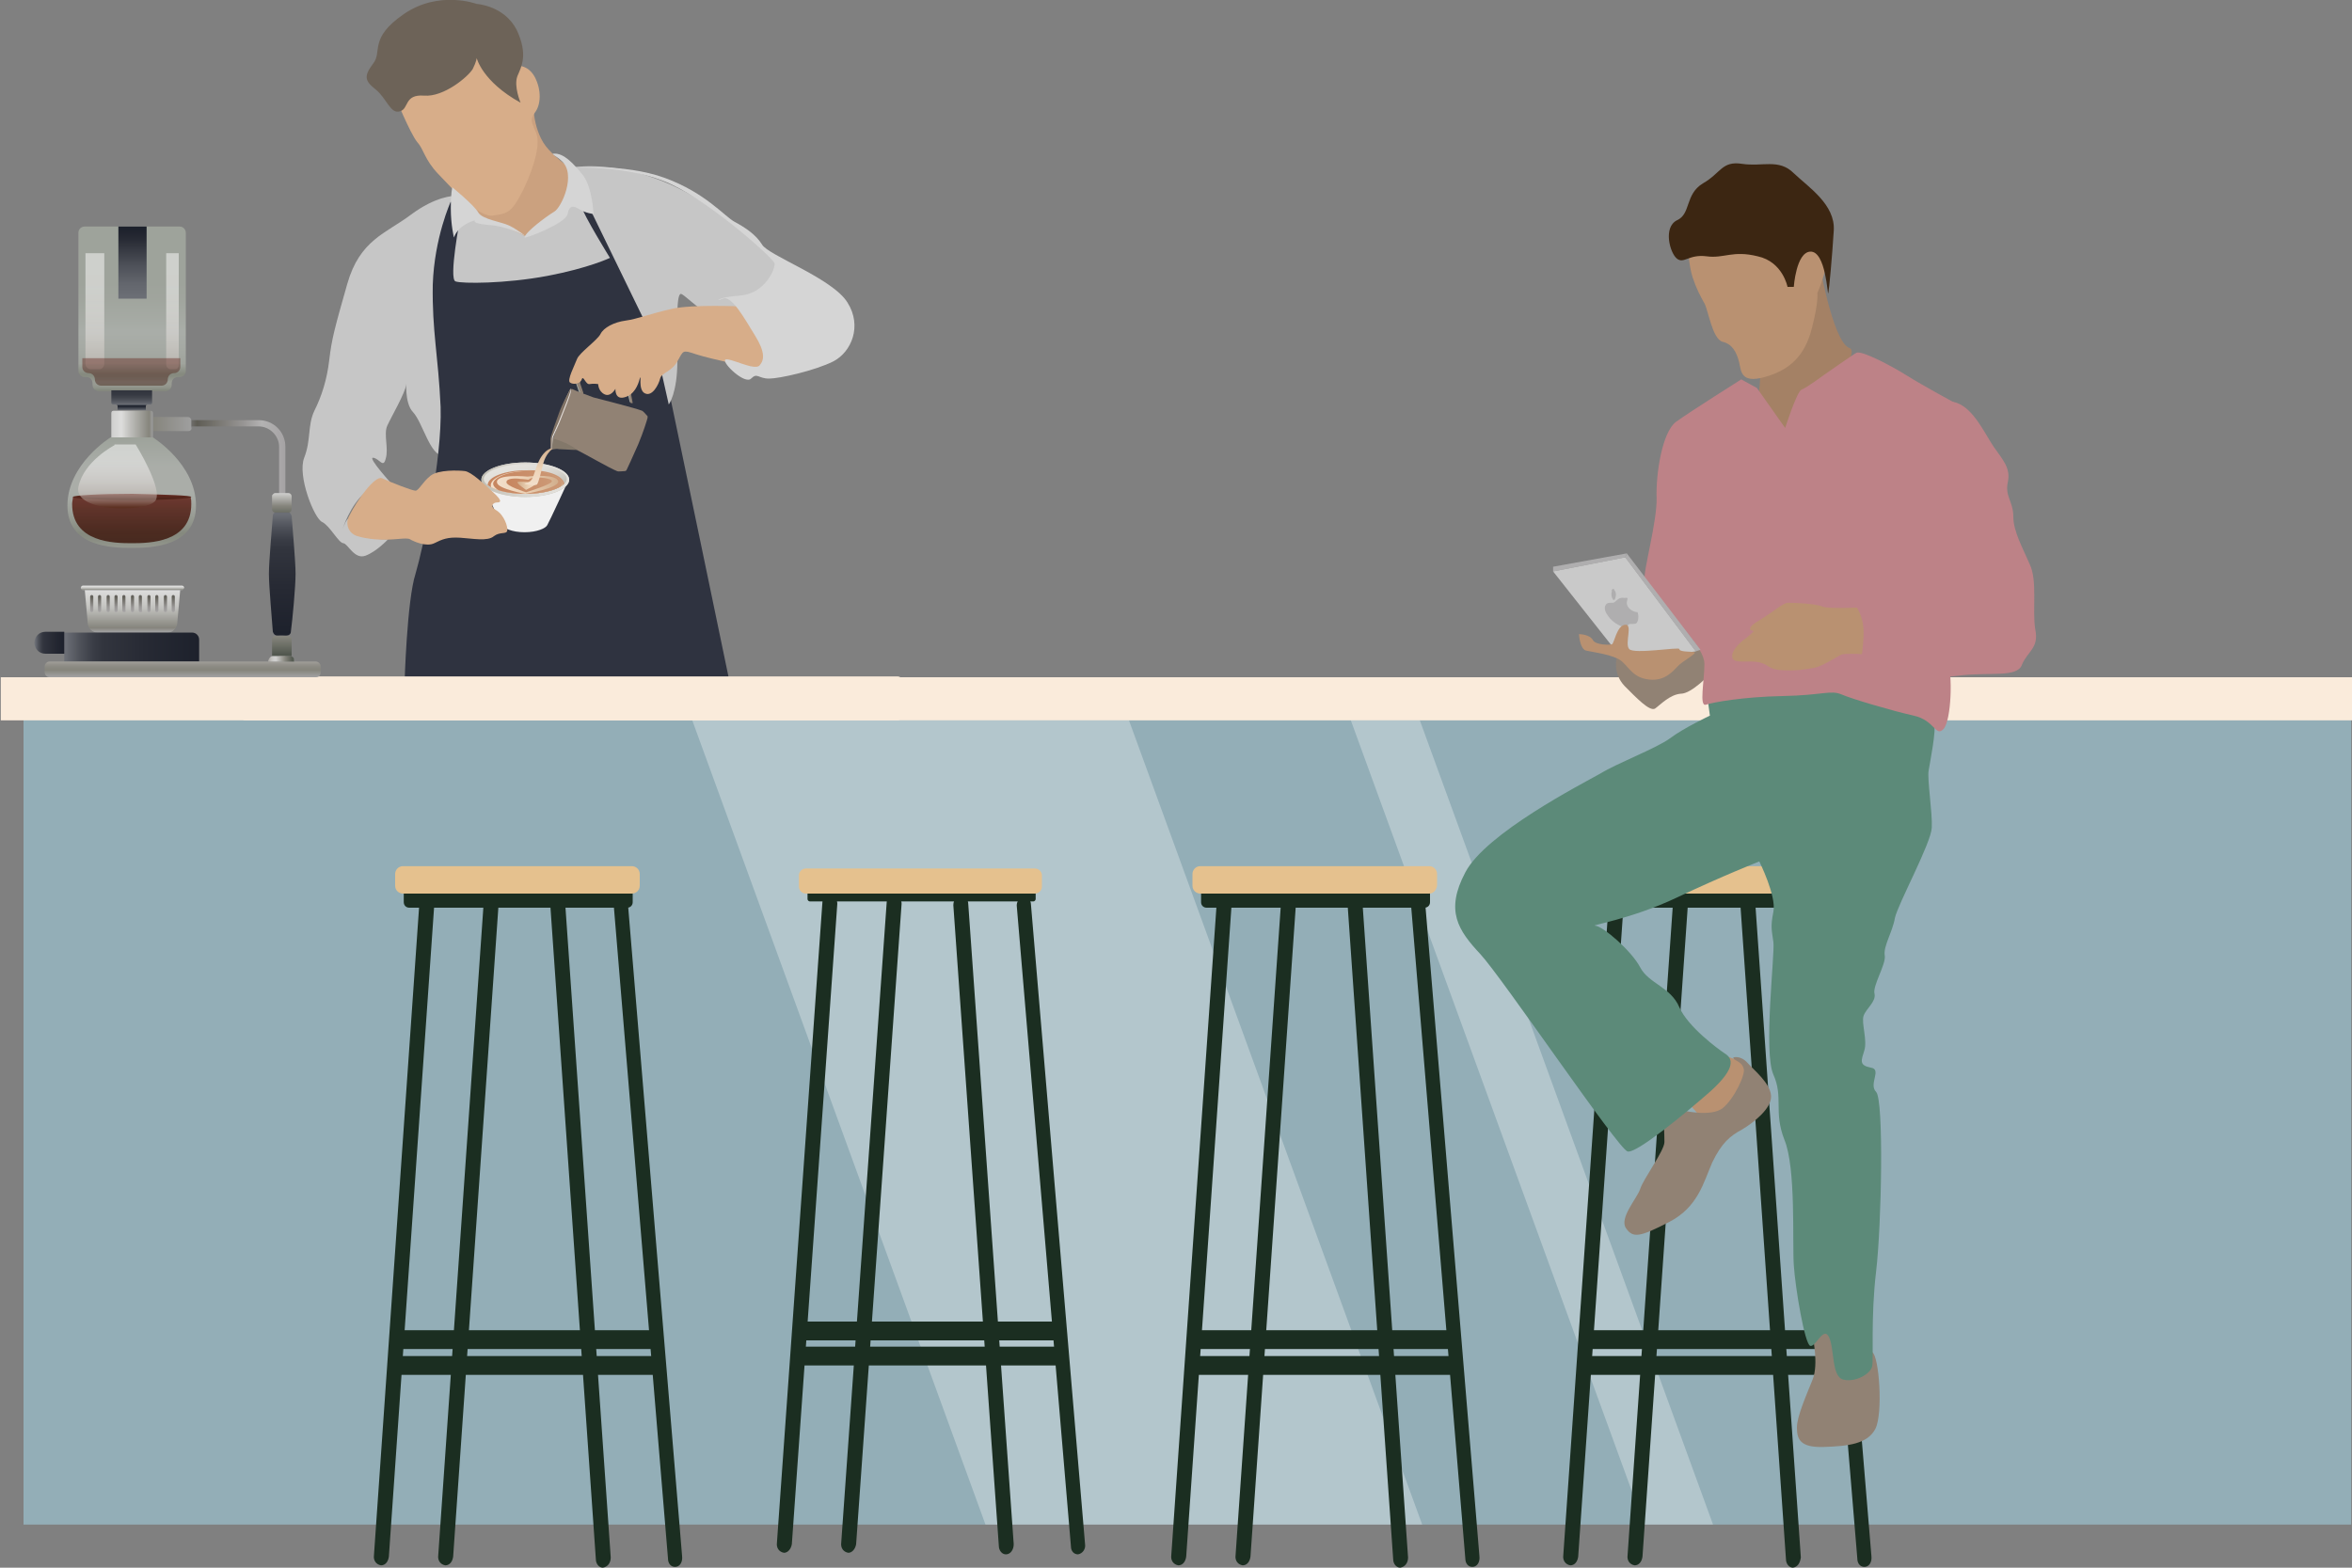 <?xml version="1.0" encoding="utf-8"?>
<!-- Generator: Adobe Illustrator 25.3.1, SVG Export Plug-In . SVG Version: 6.00 Build 0)  -->
<svg version="1.1" id="圖層_1" xmlns="http://www.w3.org/2000/svg" xmlns:xlink="http://www.w3.org/1999/xlink" x="0px" y="0px"
	 viewBox="0 0 300 200" style="enable-background:new 0 0 300 200;" xml:space="preserve">
<rect x="0" y="0" width="300" height="200" fill="#808080" stroke="none"/>
<style type="text/css">
	.st0{fill:#93AEB7;}
	.st1{fill:#FAEBDB;}
	.st2{fill:#CBA17F;}
	.st3{fill:#C6C6C6;}
	.st4{fill:#D7AD89;}
	.st5{fill:#6D6358;}
	.st6{fill:#2F3340;}
	.st7{fill:#D5D5D5;}
	.st8{fill:url(#SVGID_1_);}
	.st9{fill:#918274;}
	.st10{fill:#83786A;}
	.st11{fill:#E5DFDB;}
	.st12{fill:#807265;}
	.st13{fill:url(#SVGID_2_);}
	.st14{fill:#F0F0F0;}
	.st15{fill:url(#SVGID_3_);}
	.st16{fill:url(#SVGID_4_);}
	.st17{clip-path:url(#SVGID_6_);}
	.st18{fill:url(#SVGID_7_);}
	.st19{fill:url(#SVGID_8_);}
	.st20{fill:url(#SVGID_9_);}
	.st21{fill:url(#SVGID_10_);}
	.st22{fill:url(#SVGID_11_);}
	.st23{fill:url(#SVGID_12_);}
	.st24{fill:url(#SVGID_13_);}
	.st25{opacity:0.3;fill:#FFFFFF;enable-background:new    ;}
	.st26{fill:#1B2E21;}
	.st27{fill:#E5C18E;}
	.st28{fill:url(#SVGID_14_);}
	.st29{opacity:0.5;fill:url(#SVGID_15_);enable-background:new    ;}
	.st30{fill:url(#SVGID_16_);}
	.st31{fill:url(#SVGID_17_);}
	.st32{fill:url(#SVGID_18_);}
	.st33{opacity:0.5;fill:url(#SVGID_19_);enable-background:new    ;}
	.st34{fill:url(#SVGID_20_);}
	.st35{fill:url(#SVGID_21_);}
	.st36{fill:url(#SVGID_22_);}
	.st37{fill:url(#SVGID_23_);}
	.st38{fill:url(#SVGID_24_);}
	.st39{fill:url(#SVGID_25_);}
	.st40{fill:url(#SVGID_26_);}
	.st41{fill:url(#SVGID_27_);}
	.st42{opacity:0.9;fill:url(#SVGID_28_);enable-background:new    ;}
	.st43{fill:url(#SVGID_29_);}
	.st44{fill:url(#SVGID_30_);}
	.st45{opacity:0.5;fill:url(#SVGID_31_);enable-background:new    ;}
	.st46{fill:url(#SVGID_32_);}
	.st47{fill:url(#SVGID_33_);}
	.st48{fill:url(#SVGID_34_);}
	.st49{fill:url(#SVGID_35_);}
	.st50{fill:url(#SVGID_36_);}
	.st51{fill:url(#SVGID_37_);}
	.st52{fill:url(#SVGID_38_);}
	.st53{fill:url(#SVGID_39_);}
	.st54{fill:url(#SVGID_40_);}
	.st55{fill:url(#SVGID_41_);}
	.st56{fill:url(#SVGID_42_);}
	.st57{fill:url(#SVGID_43_);}
	.st58{opacity:0.5;fill:url(#SVGID_44_);enable-background:new    ;}
	.st59{opacity:0.5;fill:url(#SVGID_45_);enable-background:new    ;}
	.st60{opacity:0.9;}
	.st61{opacity:0.5;fill:url(#SVGID_46_);enable-background:new    ;}
	.st62{fill:#B99171;}
	.st63{fill:#5C8A79;}
	.st64{fill:#A48165;}
	.st65{fill:#3C2612;}
	.st66{fill:#BD8287;}
	.st67{fill:#AFAEAF;}
	.st68{fill:#C9C9C9;}
</style>
<g>
	<rect x="3" y="89.8" class="st0" width="296.9" height="104.7"/>
	<rect x="0.1" y="86.4" class="st1" width="299.9" height="5.5"/>
	<g>
		<path class="st2" d="M68,13c0,0-0.1,3.9,2,6.1c2,2.2,3.9,2.9,3.9,2.9l-1.2,10L60,31.4V24L68,13z"/>
		<path class="st3" d="M58.7,26.6L56.9,33l1.3,5.2l20.9-4L74.6,25l-2.2,1.1L67.6,30l-0.7,0.1c0,0-1.9-1.1-4.4-1.7
			C59.9,27.8,58.7,26.6,58.7,26.6z"/>
		<path class="st3" d="M57.9,25c0,0-2.3,0-5.5,2.4s-6.5,3.2-8.1,8.8s-2,7.1-2.3,9.7c-0.3,2.6-1,4.7-1.9,6.5c-0.9,1.9-0.4,3.7-1.3,6
			c-0.9,2.3,1.3,7.8,2.3,8.2c1,0.5,2.1,2.7,2.7,2.7c0.6,0.1,1.4,2.1,2.8,1.6c1.4-0.5,2.9-2.1,2.9-2.1s-4.1,0.1-4.3-1.2
			c-0.4-3.4-1.5-0.1-1.5-0.1s0.9-3,2.9-4.7s3.6-0.8,3.6-0.8s-3.4-3.7-2.6-3.6c0.8,0.1,1.3,1.4,1.6,0.1c0.4-1.3-0.3-3.1,0.2-4.2
			c0.5-1.1,2.3-4.2,2.4-5.2c0.1-0.9-0.3,2.3,0.9,3.5c1.2,1.3,2.2,5.6,3.8,5.5c1.6-0.2,0-24.3,0-24.3L57.9,25z"/>
		<path class="st4" d="M50.3,12.1c0,0,2,4.9,2.9,6c0.9,1,0.9,2.2,2.7,4.1s5.2,5.6,7,5.3c1.8-0.3,2.3-0.2,3.9-3.4
			c1.5-3.2,2.1-5.8,1.6-7.1s-0.9-1.6-0.2-2.6c0.8-1,0.9-2.9,0-4.6c-0.9-1.6-2.3-1.5-2.9-1.3c-0.5,0.2-7-3.6-7-3.6L50.3,12.1z"/>
		<path class="st5" d="M66.4,13.1c0,0-0.9-2.1-0.4-3.4c0.5-1.2,1.4-2.7-0.1-5.9c-1.6-3.1-5.1-3.3-5.1-3.3S56-1.3,51.5,1.8
			s-2.7,4.8-3.9,6.3c-1.2,1.6-1.1,2.2,0.3,3.3s1.9,3.2,3.1,2.8c1.2-0.3,0.5-2.2,3.1-2c2.5,0.2,5.6-2.4,6.2-3.4
			c0.5-1,0.5-1.4,0.5-1.4S61.5,10.4,66.4,13.1z"/>
		<path class="st6" d="M58.7,27.8c0,0-1.5,7.8-0.6,8.1c0.8,0.3,6.4,0.3,11.7-0.7s8-2.3,8-2.3s-3.4-5.5-3.7-6.7c-0.3-1.2,0-3.8,0-3.8
			s1.2,0.5,4,5.8s5,11.2,6.5,18.2c1.5,7.1,8.5,40.8,8.5,40.8H51.6c0,0,0.3-10.6,1.4-14c1-3.4,3.4-14.6,3.2-21.3
			c-0.3-6.6-1.1-9.6-1-15.6c0.2-6,2.3-10.6,2.3-10.6L58.7,27.8z"/>
		<path class="st3" d="M72.7,21.4l10.8,22.2l1.8,8c0,0,1.1-1.4,1.1-5.6c0-4.3-0.2-8.7,0.5-8.5s6.8,6.6,11.6,6.1
			c4.9-0.5,0.5-10.3,0.5-10.3l-4.4-3.9c0,0-5.4-4.8-11.5-6.8C77.2,20.5,72.7,21.4,72.7,21.4z"/>
		<path class="st7" d="M66.9,30.3c0,0.2,5.3-1.8,5.5-3c0.2-1.1,0.7-1.1,1.5-0.6s1.8,0.6,1.8,0.6s-0.1-3.2-1.3-4.9
			c-1.3-1.6-2.5-2.9-3.8-2.8c-0.4,0,0.5,0.4,1,0.9c2,1.7,0,6-0.9,6.5C69.7,27.6,67,29.6,66.9,30.3z"/>
		<path class="st7" d="M57.9,30.3c0,0-0.4-1.6-0.4-3.7s0.2-2.7,0.2-2.7s2.8,2.3,3.3,3.2c0.5,0.9,3,1.2,4,1.7s2,1.3,2,1.3
			s-2.4-1.3-4.7-1.4c-2.3-0.2-1.7-0.6-1.7-0.6S58.5,28.6,57.9,30.3z"/>
		<path class="st1" d="M114.5,91.9H31.3c-0.3,0-0.5-0.2-0.5-0.5v-4.6c0-0.3,0.2-0.5,0.5-0.5h83.2c0.3,0,0.5,0.2,0.5,0.5v4.6
			C115,91.7,114.7,91.9,114.5,91.9z"/>
		<g>
			<g>
				
					<linearGradient id="SVGID_1_" gradientUnits="userSpaceOnUse" x1="-1596.693" y1="-1905.295" x2="-1592.937" y2="-1905.295" gradientTransform="matrix(0.367 -0.93 0.93 0.367 2434.963 -734.516)">
					<stop  offset="0" style="stop-color:#9CA09A"/>
					<stop  offset="1" style="stop-color:#B2B5AF"/>
				</linearGradient>
				<path class="st8" d="M80.6,51.3C80.6,51.4,80.5,51.4,80.6,51.3c-0.2,0.1-0.3,0-0.3-0.1L80,49.9c0-0.1-0.1-0.3-0.2-0.3l-4.5-2.4
					c-0.2-0.1-0.4,0-0.6,0.1l-0.8,1.2c-0.1,0.1-0.1,0.2-0.1,0.4l0.4,1.2c0,0.1,0,0.2-0.1,0.2s-0.2,0-0.2-0.1L73.5,49
					c-0.1-0.2,0-0.5,0.1-0.7l0.8-1.2c0.2-0.3,0.7-0.5,1-0.3l4.5,2.4c0.2,0.1,0.4,0.3,0.4,0.6L80.6,51.3L80.6,51.3z"/>
				<path class="st9" d="M80.7,51.4C80.7,51.5,80.6,51.5,80.7,51.4c-0.2,0.1-0.3,0-0.3-0.1l-0.2-1.4c0-0.1-0.1-0.3-0.2-0.3l-4.5-2.4
					c-0.2-0.1-0.4,0-0.6,0.1L74,48.5c0,0.1,0,0.3,0,0.4l0.4,1.2c0,0.1,0,0.2-0.1,0.2s-0.2,0-0.2-0.1L73.6,49c-0.1-0.2,0-0.5,0.1-0.7
					l0.8-1.2c0.2-0.3,0.7-0.5,1-0.3l4.5,2.4c0.2,0.1,0.4,0.3,0.4,0.6L80.7,51.4C80.7,51.3,80.7,51.4,80.7,51.4z"/>
				<path class="st9" d="M72.9,49.6l-1.2,3.2L70.5,56c0,0,0.6,0.2,2.5,1.1c1.8,0.9,4.7,2.6,5.7,3c0.2,0.1,0.7,0,1,0
					c0.1,0,0.2-0.1,0.2-0.1c0.2-0.4,0.7-1.5,1.5-3.3c0.7-1.7,1.1-3,1.2-3.4c0-0.1,0-0.2,0-0.2c-0.2-0.2-0.5-0.6-0.7-0.7
					c-1.1-0.4-4.3-1.2-6.2-1.7C73.5,49.9,72.9,49.6,72.9,49.6z"/>
				<path class="st10" d="M73.6,57.4c0,0-0.8,0-2.3-0.1c-0.5-0.1-1,0.1-1,0.1v-1.5C70.4,55.9,72.4,56.4,73.6,57.4z"/>
				<path class="st11" d="M70.3,57.4c0.1,0,0.2-1.2,0.2-1.4c0-0.3,0.6-1.3,1.3-3.2c0.8-2,1.2-3.1,1-3.2c-0.1,0-1.1,2.2-1.4,3.1
					c-0.3,0.9-1.1,2.9-1.1,3.4C70.3,56.2,70.2,57.4,70.3,57.4z"/>
				<path class="st12" d="M70.3,57.4c0.1,0,0.1-1.2,0.1-1.5s0.6-1.3,1.3-3.2c0.8-2,1.2-3.1,1.1-3.1s-1.2,2.2-1.5,3.1
					c-0.3,0.9-1.1,2.9-1.1,3.4C70.2,56.2,70.2,57.4,70.3,57.4z"/>
			</g>
			<g>
				
					<linearGradient id="SVGID_2_" gradientUnits="userSpaceOnUse" x1="60.126" y1="62.109" x2="64.939" y2="62.109" gradientTransform="matrix(1 0 0 1 0 2)">
					<stop  offset="0" style="stop-color:#E4E2DD"/>
					<stop  offset="0.325" style="stop-color:#D7D5CE"/>
					<stop  offset="1" style="stop-color:#C0BDB2"/>
				</linearGradient>
				<path class="st13" d="M62.7,66.4L62.7,66.4c-0.9,0-1.6-0.4-2.1-1c-0.5-0.7-0.7-1.6-0.4-2.4c0.4-1.2,1.7-1.3,2.3-1.1l-0.2,0.9
					c-0.1,0-1-0.2-1.2,0.5c-0.1,0.5,0,1.1,0.3,1.6c0.2,0.3,0.6,0.6,1.3,0.6l0,0c1,0,1.5-0.5,1.5-0.5l0.7,0.6
					C64.9,65.6,64.2,66.4,62.7,66.4z"/>
				<g>
					<path class="st14" d="M67,61.1l-5.5,0.5c0,0,2.2,4.9,2.5,5.4c0.3,0.4,1.3,0.9,2.9,0.9s2.7-0.5,2.9-0.9c0.3-0.5,2.6-5.5,2.6-5.5
						L67,61.1z"/>
					<g>
						
							<linearGradient id="SVGID_3_" gradientUnits="userSpaceOnUse" x1="67.612" y1="61.149" x2="66.364" y2="57.174" gradientTransform="matrix(1 0 0 1 0 2)">
							<stop  offset="0" style="stop-color:#C0BDB2"/>
							<stop  offset="6.467336e-02" style="stop-color:#C4C1B7"/>
							<stop  offset="0.386" style="stop-color:#D6D3CC"/>
							<stop  offset="0.701" style="stop-color:#E0DED9"/>
							<stop  offset="1" style="stop-color:#E4E2DD"/>
						</linearGradient>
						<ellipse class="st15" cx="67" cy="61.2" rx="5.6" ry="2.2"/>
						
							<linearGradient id="SVGID_4_" gradientUnits="userSpaceOnUse" x1="61.476" y1="59.2" x2="72.616" y2="59.2" gradientTransform="matrix(1 0 0 1 0 2)">
							<stop  offset="0" style="stop-color:#C0BDB2"/>
							<stop  offset="6.467336e-02" style="stop-color:#C4C1B7"/>
							<stop  offset="0.386" style="stop-color:#D6D3CC"/>
							<stop  offset="0.701" style="stop-color:#E0DED9"/>
							<stop  offset="1" style="stop-color:#E4E2DD"/>
						</linearGradient>
						<path class="st16" d="M67,59.2c3.2,0,5.3,1,5.3,1.9S70.2,63,67,63c-3.2,0-5.3-1-5.3-1.9S63.9,59.2,67,59.2L67,59.2z M67,59
							c-3.1,0-5.6,1-5.6,2.2s2.5,2.2,5.6,2.2s5.6-1,5.6-2.2S70.1,59,67,59L67,59z"/>
					</g>
				</g>
			</g>
			<g>
				<g>
					<g>
						<defs>
							<path id="SVGID_5_" d="M67,59.2c3.2,0,5.3,1,5.3,1.9S70.2,63,67,63c-3.2,0-5.3-1-5.3-1.9S63.9,59.2,67,59.2L67,59.2z"/>
						</defs>
						<clipPath id="SVGID_6_">
							<use xlink:href="#SVGID_5_"  style="overflow:visible;"/>
						</clipPath>
						<g class="st17">
							
								<linearGradient id="SVGID_7_" gradientUnits="userSpaceOnUse" x1="62.286" y1="59.946" x2="72.022" y2="59.946" gradientTransform="matrix(1 0 0 1 0 2)">
								<stop  offset="0" style="stop-color:#C7855F"/>
								<stop  offset="0.992" style="stop-color:#CC9976"/>
							</linearGradient>
							<path class="st18" d="M72,61.9c0,1.1-2.2,2-4.9,2c-2.7,0-4.9-0.9-4.9-2s2.3-1.9,4.9-1.9C69.9,59.9,72,60.7,72,61.9z"/>
							
								<linearGradient id="SVGID_8_" gradientUnits="userSpaceOnUse" x1="62.6" y1="59.9" x2="71.875" y2="59.9" gradientTransform="matrix(1 0 0 1 0 2)">
								<stop  offset="7.662840e-03" style="stop-color:#F2DECA"/>
								<stop  offset="0.425" style="stop-color:#EDD3B7"/>
								<stop  offset="1" style="stop-color:#D1AE8C"/>
							</linearGradient>
							<path class="st19" d="M67.2,63.7c-2.8,0-4.6-0.9-4.6-1.8c0-0.9,1.9-1.8,4.6-1.8c2.8,0,4.6,0.9,4.6,1.8
								C71.9,62.7,70,63.7,67.2,63.7z"/>
							
								<linearGradient id="SVGID_9_" gradientUnits="userSpaceOnUse" x1="31.01" y1="13.399" x2="39.795" y2="13.399" gradientTransform="matrix(1 -1.880000e-02 1.880000e-02 1 31.606 48.969)">
								<stop  offset="0" style="stop-color:#C7855F"/>
								<stop  offset="0.992" style="stop-color:#CC9976"/>
							</linearGradient>
							<path class="st20" d="M67.3,63.3c-2.7,0.1-4.4-0.9-4.4-1.6c0-0.5,1.1-1.5,4.3-1.6c2.7-0.1,4.5,0.9,4.5,1.6
								C71.6,62.2,70,63.3,67.3,63.3z"/>
							
								<linearGradient id="SVGID_10_" gradientUnits="userSpaceOnUse" x1="63.451" y1="59.854" x2="71.246" y2="59.854" gradientTransform="matrix(1 0 0 1 0 2)">
								<stop  offset="7.662840e-03" style="stop-color:#F2DECA"/>
								<stop  offset="0.425" style="stop-color:#EDD3B7"/>
								<stop  offset="1" style="stop-color:#D1AE8C"/>
							</linearGradient>
							<path class="st21" d="M67.3,60.8c0,0-4.2-0.4-3.9,0.8C63.6,62.4,67,63,67,63s4.3-0.7,4.2-1.6C71,60.5,68,60.7,67.3,60.8z"/>
							
								<linearGradient id="SVGID_11_" gradientUnits="userSpaceOnUse" x1="64.573" y1="59.861" x2="70.349" y2="59.861" gradientTransform="matrix(1 0 0 1 0 2)">
								<stop  offset="0" style="stop-color:#C7855F"/>
								<stop  offset="0.992" style="stop-color:#CC9976"/>
							</linearGradient>
							<path class="st22" d="M64.6,61.5c-0.1,0.5,2.5,1.3,2.5,1.3s3.3-1,3.3-1.4s-1.8-0.6-2.6-0.4c-0.1,0-0.4,0.2-0.4,0.2
								s-0.7-0.1-1-0.1C65.8,61,64.6,61,64.6,61.5z"/>
							
								<linearGradient id="SVGID_12_" gradientUnits="userSpaceOnUse" x1="66.025" y1="59.978" x2="68.519" y2="59.978" gradientTransform="matrix(1 0 0 1 0 2)">
								<stop  offset="0" style="stop-color:#D1AE8C"/>
								<stop  offset="0.575" style="stop-color:#EDD3B7"/>
								<stop  offset="0.992" style="stop-color:#F2DECA"/>
							</linearGradient>
							<path class="st23" d="M66,61.5c-0.1,0.2,1.1,1,1.1,1s1.4-0.7,1.4-0.9s-1.2-0.1-1.2-0.1S66.1,61.4,66,61.5z"/>
						</g>
					</g>
				</g>
			</g>
			
				<linearGradient id="SVGID_13_" gradientUnits="userSpaceOnUse" x1="68.648" y1="59.8" x2="68.648" y2="55.109" gradientTransform="matrix(1 0 0 1 0 2)">
				<stop  offset="7.662840e-03" style="stop-color:#F2DECA"/>
				<stop  offset="0.425" style="stop-color:#EDD3B7"/>
				<stop  offset="1" style="stop-color:#D1AE8C"/>
			</linearGradient>
			<path class="st24" d="M70.3,57.4c0,0-0.7,0.6-1,1.7c-0.2,0.8-0.6,2.5-0.8,2.7c-0.2,0.2-1.7,0-1.6-0.1c0.2-0.1,0.5,0,0.9-0.5
				s0.6-2.4,1.7-3.5c0.5-0.5,0.9-0.5,0.9-0.5S70.4,57.3,70.3,57.4z"/>
		</g>
		<path class="st4" d="M44.5,65.9c-0.5,1,0,2.2,1.1,2.5c0.6,0.2,1.3,0.3,2.2,0.4c2.4,0.2,4-0.3,4.5,0s2.1,1,3.1,0.5s1.7-0.8,3.3-0.7
			c1.6,0.1,3.5,0.5,4.3-0.2c0.8-0.6,1.6-0.2,1.7-0.7s-0.4-2-1.4-2.6c-0.9-0.5-0.4-1,0.1-1s0.7-0.2-0.5-1.3c-1.2-1.1-2.8-2.6-3.6-2.7
			c-0.8-0.1-3.4-0.2-4.4,0.6s-1.5,1.9-1.9,1.9s-3-1-4.3-1.6C47.8,60.7,45.6,63.7,44.5,65.9z"/>
		<path class="st4" d="M94.7,39.1c0,0-6.4-0.3-9,0.3c-2.7,0.6-4.4,1.3-5.9,1.5s-2.8,0.9-3.2,1.7c-0.4,0.8-2.7,2.4-3,3.2
			s-1.3,2.7-0.9,3s1.3,0.2,1.5-0.4c0.2-0.6,0.5,0.7,1,0.6c0.5-0.1,1.1,0,1.1,0s0,0.9,0.8,1.3c0.8,0.4,1.4-0.7,1.4-0.7
			s-0.1,1.4,1.1,1.1c1.3-0.3,1.8-1.6,2-2.4c0.3-0.8-0.3,1.5,0.7,1.9c0.9,0.4,1.7-1.1,1.9-1.9c0.2-0.8,1.4-0.8,2.2-2.2
			c0.8-1.4,0.6-1.5,2.4-0.9s7.9,1.9,8.8,1.8c0.8-0.1,0-5.5,0-5.5L94.7,39.1z"/>
		<path class="st7" d="M72.7,21.4c0,0,6.9-0.6,12.1,1.3s7.6,4.9,8.9,5.6s2.7,1.6,3.5,2.9c0.8,1.4,9,4.3,10.9,7.4
			c1.9,3,0.5,6.3-1.8,7.5c-2.4,1.2-6.9,2.2-8.2,2.2c-1.4,0-1.5-0.8-2.3,0s-3.7-2-3.3-2.4c0.4-0.4,3.8,1.5,4.4,0.7
			c0.6-0.7,0.7-1.7-0.6-3.8c-1.3-2.1-3-5.2-4.1-4.7s-0.8-0.2,2.3-0.4c3.1-0.3,4.4-3.4,4.3-4.1C98.7,33,90.9,26,85.6,23.5
			C80.3,21,72.7,21.4,72.7,21.4z"/>
	</g>
	<polygon class="st25" points="181.4,194.5 125.7,194.5 88.3,91.9 144,91.9 	"/>
	<polygon class="st25" points="218.5,194.5 209.7,194.5 172.3,91.9 181.1,91.9 	"/>
	<g>
		<g>
			<path class="st26" d="M131.8,113.5h-28.5c-0.2,0-0.3,0.2-0.3,0.3v0.9c0,0.2,0.2,0.3,0.3,0.3h28.5c0.2,0,0.3-0.2,0.3-0.3v-0.9
				C132.1,113.7,131.9,113.5,131.8,113.5z"/>
		</g>
		<g>
			<path class="st26" d="M100,198.1C100,198.1,99.9,198.1,100,198.1c-0.6-0.1-1-0.6-0.9-1.3l5.8-81.7c0-0.6,0.5-1.1,1-1
				s0.9,0.6,0.9,1.2L101,197C100.9,197.6,100.5,198.1,100,198.1z"/>
		</g>
		<g>
			<path class="st26" d="M108.2,198.1C108.2,198.1,108.1,198.1,108.2,198.1c-0.6-0.1-1-0.6-0.9-1.3l5.8-81.7c0-0.6,0.5-1.1,1-1
				s0.9,0.6,0.9,1.2l-5.8,81.7C109.1,197.6,108.7,198.1,108.2,198.1z"/>
		</g>
		<g>
			<path class="st26" d="M128.3,198.3c-0.5,0-0.9-0.5-0.9-1.1l-5.8-81.7c0-0.6,0.3-1.2,0.9-1.2c0.5-0.1,1,0.4,1,1l5.8,81.7
				C129.3,197.7,128.9,198.3,128.3,198.3C128.4,198.3,128.3,198.3,128.3,198.3z"/>
		</g>
		<g>
			<path class="st26" d="M137.5,198.3c-0.5,0-0.9-0.4-0.9-1l-6.9-81.6c-0.1-0.6,0.3-1.2,0.8-1.3c0.5-0.1,1,0.4,1,1l6.9,81.6
				C138.5,197.6,138.1,198.2,137.5,198.3L137.5,198.3z"/>
		</g>
		<g>
			<path class="st26" d="M135,171h-33c-0.5,0-0.9-0.5-0.9-1.2c0-0.6,0.4-1.2,0.9-1.2h33c0.5,0,0.9,0.5,0.9,1.2
				C136,170.5,135.6,171,135,171z"/>
		</g>
		<g>
			<path class="st26" d="M135.3,174.2h-33c-0.5,0-0.9-0.5-0.9-1.2c0-0.6,0.4-1.2,0.9-1.2h33c0.5,0,0.9,0.5,0.9,1.2
				S135.8,174.2,135.3,174.2z"/>
		</g>
		<g>
			<path class="st27" d="M132,114h-29.2c-0.5,0-0.9-0.4-0.9-0.9v-1.4c0-0.5,0.4-0.9,0.9-0.9H132c0.5,0,0.9,0.4,0.9,0.9v1.4
				C132.9,113.6,132.5,114,132,114z"/>
		</g>
	</g>
	<g>
		<g>
			<path class="st26" d="M181.7,115.8h-27.8c-0.4,0-0.7-0.3-0.7-0.7V114c0-0.4,0.3-0.7,0.7-0.7h27.8c0.4,0,0.7,0.3,0.7,0.7v1.1
				C182.4,115.5,182.1,115.8,181.7,115.8z"/>
		</g>
		<g>
			<path class="st26" d="M150.3,199.7C150.2,199.7,150.2,199.7,150.3,199.7c-0.6-0.1-1-0.6-0.9-1.3l5.8-83.3c0-0.6,0.5-1.1,1-1.1
				c0.5,0.1,0.9,0.6,0.9,1.3l-5.8,83.3C151.2,199.3,150.8,199.7,150.3,199.7z"/>
		</g>
		<g>
			<path class="st26" d="M158.5,199.7C158.4,199.7,158.4,199.7,158.5,199.7c-0.6-0.1-1-0.6-0.9-1.3l5.8-83.3c0-0.6,0.5-1.1,1-1.1
				c0.5,0.1,0.9,0.6,0.9,1.3l-5.8,83.3C159.4,199.3,159,199.7,158.5,199.7z"/>
		</g>
		<g>
			<path class="st26" d="M178.6,200c-0.5,0-0.9-0.5-0.9-1.1l-5.8-83.3c0-0.6,0.3-1.2,0.9-1.3c0.5-0.1,1,0.4,1,1.1l5.8,83.3
				C179.6,199.4,179.2,199.9,178.6,200C178.7,200,178.6,200,178.6,200z"/>
		</g>
		<g>
			<path class="st26" d="M187.8,199.9c-0.5,0-0.9-0.4-0.9-1.1l-6.9-83.1c-0.1-0.6,0.3-1.2,0.8-1.3c0.5-0.1,1,0.4,1,1l6.9,83.1
				C188.8,199.3,188.4,199.9,187.8,199.9L187.8,199.9z"/>
		</g>
		<g>
			<path class="st26" d="M185.3,172.1h-33c-0.5,0-0.9-0.5-0.9-1.2c0-0.6,0.4-1.2,0.9-1.2h33c0.5,0,0.9,0.5,0.9,1.2
				C186.3,171.6,185.9,172.1,185.3,172.1z"/>
		</g>
		<g>
			<path class="st26" d="M185.5,175.4h-33c-0.5,0-0.9-0.5-0.9-1.2c0-0.6,0.4-1.2,0.9-1.2h33c0.5,0,0.9,0.5,0.9,1.2
				C186.5,174.9,186.1,175.4,185.5,175.4z"/>
		</g>
		<g>
			<path class="st27" d="M182.3,114h-29.2c-0.5,0-1-0.4-1-1v-1.5c0-0.5,0.4-1,1-1h29.2c0.5,0,1,0.4,1,1v1.5
				C183.2,113.6,182.8,114,182.3,114z"/>
		</g>
	</g>
	<g>
		<g>
			<path class="st26" d="M80,115.8H52.2c-0.4,0-0.7-0.3-0.7-0.7V114c0-0.4,0.3-0.7,0.7-0.7H80c0.4,0,0.7,0.3,0.7,0.7v1.1
				C80.7,115.5,80.4,115.8,80,115.8z"/>
		</g>
		<g>
			<path class="st26" d="M48.6,199.7C48.6,199.7,48.5,199.7,48.6,199.7c-0.6-0.1-1-0.6-0.9-1.3l5.8-83.3c0-0.6,0.5-1.1,1-1.1
				c0.5,0.1,0.9,0.6,0.9,1.3l-5.8,83.3C49.5,199.3,49.1,199.7,48.6,199.7z"/>
		</g>
		<g>
			<path class="st26" d="M56.8,199.7C56.8,199.7,56.7,199.7,56.8,199.7c-0.6-0.1-1-0.6-0.9-1.3l5.8-83.3c0-0.6,0.5-1.1,1-1.1
				c0.5,0.1,0.9,0.6,0.9,1.3l-5.8,83.3C57.7,199.3,57.3,199.7,56.8,199.7z"/>
		</g>
		<g>
			<path class="st26" d="M76.9,200c-0.5,0-0.9-0.5-0.9-1.1l-5.8-83.3c0-0.6,0.3-1.2,0.9-1.3c0.5-0.1,1,0.4,1,1.1l5.8,83.3
				C77.9,199.4,77.5,199.9,76.9,200C77,200,77,200,76.9,200z"/>
		</g>
		<g>
			<path class="st26" d="M86.1,199.9c-0.5,0-0.9-0.4-0.9-1.1l-6.9-83.1c-0.1-0.6,0.3-1.2,0.8-1.3c0.5-0.1,1,0.4,1,1l6.9,83.1
				C87.1,199.3,86.7,199.9,86.1,199.9C86.2,199.9,86.1,199.9,86.1,199.9z"/>
		</g>
		<g>
			<path class="st26" d="M83.7,172.1h-33c-0.5,0-0.9-0.5-0.9-1.2c0-0.6,0.4-1.2,0.9-1.2h33c0.5,0,0.9,0.5,0.9,1.2
				S84.2,172.1,83.7,172.1z"/>
		</g>
		<g>
			<path class="st26" d="M83.9,175.4h-33c-0.5,0-0.9-0.5-0.9-1.2c0-0.6,0.4-1.2,0.9-1.2h33c0.5,0,0.9,0.5,0.9,1.2
				S84.4,175.4,83.9,175.4z"/>
		</g>
		<g>
			<path class="st27" d="M80.6,114H51.4c-0.5,0-1-0.4-1-1v-1.5c0-0.5,0.4-1,1-1h29.2c0.5,0,1,0.4,1,1v1.5
				C81.6,113.6,81.1,114,80.6,114z"/>
		</g>
	</g>
	<g>
		<g>
			<path class="st26" d="M231.7,115.8h-27.8c-0.4,0-0.7-0.3-0.7-0.7V114c0-0.4,0.3-0.7,0.7-0.7h27.8c0.4,0,0.7,0.3,0.7,0.7v1.1
				C232.4,115.5,232.1,115.8,231.7,115.8z"/>
		</g>
		<g>
			<path class="st26" d="M200.3,199.7L200.3,199.7c-0.6-0.1-1-0.6-0.9-1.3l5.8-83.3c0-0.6,0.5-1.1,1-1.1c0.5,0.1,0.9,0.6,0.9,1.3
				l-5.8,83.3C201.2,199.3,200.8,199.7,200.3,199.7z"/>
		</g>
		<g>
			<path class="st26" d="M208.5,199.7L208.5,199.7c-0.6-0.1-1-0.6-0.9-1.3l5.8-83.3c0-0.6,0.5-1.1,1-1.1c0.5,0.1,0.9,0.6,0.9,1.3
				l-5.8,83.3C209.4,199.3,209,199.7,208.5,199.7z"/>
		</g>
		<g>
			<path class="st26" d="M228.7,200c-0.5,0-0.9-0.5-0.9-1.1l-5.8-83.3c0-0.6,0.3-1.2,0.9-1.3c0.5-0.1,1,0.4,1,1.1l5.8,83.3
				C229.6,199.4,229.3,199.9,228.7,200L228.7,200z"/>
		</g>
		<g>
			<path class="st26" d="M237.8,199.9c-0.5,0-0.9-0.4-0.9-1.1l-6.9-83.1c-0.1-0.6,0.3-1.2,0.8-1.3c0.5-0.1,1,0.4,1,1l6.9,83.1
				C238.8,199.3,238.4,199.9,237.8,199.9C237.9,199.9,237.8,199.9,237.8,199.9z"/>
		</g>
		<g>
			<path class="st26" d="M235.4,172.1h-33c-0.5,0-0.9-0.5-0.9-1.2c0-0.6,0.4-1.2,0.9-1.2h33c0.5,0,0.9,0.5,0.9,1.2
				C236.3,171.6,235.9,172.1,235.4,172.1z"/>
		</g>
		<g>
			<path class="st26" d="M235.6,175.4h-33c-0.5,0-0.9-0.5-0.9-1.2c0-0.6,0.4-1.2,0.9-1.2h33c0.5,0,0.9,0.5,0.9,1.2
				S236.1,175.4,235.6,175.4z"/>
		</g>
		<g>
			<path class="st27" d="M232.3,114h-29.2c-0.5,0-1-0.4-1-1v-1.5c0-0.5,0.4-1,1-1h29.2c0.5,0,1,0.4,1,1v1.5
				C233.3,113.6,232.8,114,232.3,114z"/>
		</g>
	</g>
	<g>
		
			<linearGradient id="SVGID_14_" gradientUnits="userSpaceOnUse" x1="24" y1="67" x2="36.381" y2="67" gradientTransform="matrix(1 0 0 1 0 2)">
			<stop  offset="0" style="stop-color:#777678"/>
			<stop  offset="9.195400e-02" style="stop-color:#5F5D55"/>
			<stop  offset="0.582" style="stop-color:#999796"/>
			<stop  offset="0.755" style="stop-color:#B3B2B2"/>
			<stop  offset="0.992" style="stop-color:#A6A4A5"/>
		</linearGradient>
		<path class="st28" d="M36.4,84.4h-0.8V57c0-1.4-1.2-2.6-2.6-2.6h-9v-0.8h9c1.9,0,3.4,1.5,3.4,3.4C36.4,57,36.4,84.4,36.4,84.4z"/>
		
			<linearGradient id="SVGID_15_" gradientUnits="userSpaceOnUse" x1="16.85" y1="30.206" x2="16.85" y2="47.759" gradientTransform="matrix(1 0 0 1 0 2)">
			<stop  offset="0" style="stop-color:#BBC5B5"/>
			<stop  offset="0.186" style="stop-color:#BBC5B5"/>
			<stop  offset="0.332" style="stop-color:#C0C9BA"/>
			<stop  offset="0.517" style="stop-color:#CDD6CA"/>
			<stop  offset="0.579" style="stop-color:#D3DBD1"/>
			<stop  offset="0.695" style="stop-color:#CBD3C7"/>
			<stop  offset="0.808" style="stop-color:#C0C7B9"/>
			<stop  offset="0.885" style="stop-color:#8A927C"/>
			<stop  offset="0.901" style="stop-color:#909883"/>
			<stop  offset="0.923" style="stop-color:#A2A895"/>
			<stop  offset="0.939" style="stop-color:#B2B7A6"/>
			<stop  offset="0.96" style="stop-color:#AFB4A3"/>
			<stop  offset="0.977" style="stop-color:#A5AB99"/>
			<stop  offset="0.992" style="stop-color:#959D88"/>
			<stop  offset="1" style="stop-color:#8A927C"/>
		</linearGradient>
		<path class="st29" d="M10,29.7v17.6c0,0.4,0.3,0.8,0.8,0.8H11c0.4,0,0.8,0.3,0.8,0.8v0.2c0,0.4,0.3,0.8,0.8,0.8h8.5
			c0.4,0,0.8-0.3,0.8-0.8v-0.2c0-0.4,0.3-0.8,0.8-0.8h0.2c0.4,0,0.8-0.3,0.8-0.8V29.7c0-0.4-0.3-0.8-0.8-0.8H10.8
			C10.4,28.9,10,29.2,10,29.7z"/>
		
			<linearGradient id="SVGID_16_" gradientUnits="userSpaceOnUse" x1="16.9" y1="73.268" x2="16.9" y2="78.58" gradientTransform="matrix(1 0 0 1 0 2)">
			<stop  offset="0" style="stop-color:#DDDDDC"/>
			<stop  offset="0.418" style="stop-color:#C3C3C0"/>
			<stop  offset="0.908" style="stop-color:#86857D"/>
			<stop  offset="1" style="stop-color:#9F9F9F"/>
		</linearGradient>
		<path class="st30" d="M21.4,80.7h-9c-0.6,0-1.1-0.5-1.2-1.1l-0.4-4.5H23l-0.4,4.5C22.5,80.2,22,80.7,21.4,80.7z"/>
		
			<linearGradient id="SVGID_17_" gradientUnits="userSpaceOnUse" x1="19.516" y1="52.1" x2="24.464" y2="52.1" gradientTransform="matrix(1 0 0 1 0 2)">
			<stop  offset="0" style="stop-color:#86857D"/>
			<stop  offset="1" style="stop-color:#9F9F9F"/>
		</linearGradient>
		<path class="st31" d="M24,55h-4.5v-1.8H24c0.2,0,0.4,0.2,0.4,0.4v0.9C24.5,54.8,24.3,55,24,55z"/>
		
			<linearGradient id="SVGID_18_" gradientUnits="userSpaceOnUse" x1="16.8" y1="47.891" x2="16.8" y2="50.386" gradientTransform="matrix(1 0 0 1 0 2)">
			<stop  offset="0" style="stop-color:#32353E"/>
			<stop  offset="0.179" style="stop-color:#363942"/>
			<stop  offset="0.366" style="stop-color:#43464E"/>
			<stop  offset="0.555" style="stop-color:#575A62"/>
			<stop  offset="0.69" style="stop-color:#6B6E75"/>
			<stop  offset="0.692" style="stop-color:#686B72"/>
			<stop  offset="0.713" style="stop-color:#474B54"/>
			<stop  offset="0.734" style="stop-color:#30343E"/>
			<stop  offset="0.753" style="stop-color:#222631"/>
			<stop  offset="0.77" style="stop-color:#1D212C"/>
			<stop  offset="1" style="stop-color:#6B6E75"/>
		</linearGradient>
		<path class="st32" d="M14.2,49.8v1.6c0,0.1,0.1,0.2,0.2,0.2h0.4c0.1,0,0.2,0.1,0.2,0.2v0.5h3.6v-0.5c0-0.1,0.1-0.2,0.2-0.2h0.4
			c0.1,0,0.2-0.1,0.2-0.2v-1.6H14.2z"/>
		
			<linearGradient id="SVGID_19_" gradientUnits="userSpaceOnUse" x1="16.8" y1="53.773" x2="16.8" y2="67.787" gradientTransform="matrix(1 0 0 1 0 2)">
			<stop  offset="0" style="stop-color:#BBC5B5"/>
			<stop  offset="0.257" style="stop-color:#D3DAD0"/>
			<stop  offset="0.494" style="stop-color:#D3DBD1"/>
			<stop  offset="0.569" style="stop-color:#CBD3C7"/>
			<stop  offset="0.695" style="stop-color:#B4BCAD"/>
			<stop  offset="0.855" style="stop-color:#909883"/>
			<stop  offset="0.877" style="stop-color:#8A927C"/>
			<stop  offset="0.921" style="stop-color:#909883"/>
			<stop  offset="0.984" style="stop-color:#A2A895"/>
			<stop  offset="1" style="stop-color:#A8AD9B"/>
		</linearGradient>
		<path class="st33" d="M19.5,55.8h-2.7h-2.7c0,0-5.5,3.4-5.5,8.7s5.7,5.4,8.2,5.4c2.4,0,8.2-0.1,8.2-5.4S19.5,55.8,19.5,55.8z"/>
		
			<linearGradient id="SVGID_20_" gradientUnits="userSpaceOnUse" x1="16.9" y1="35.883" x2="16.9" y2="27.091" gradientTransform="matrix(1 0 0 1 0 2)">
			<stop  offset="7.662840e-03" style="stop-color:#6B6E75"/>
			<stop  offset="0.189" style="stop-color:#63666D"/>
			<stop  offset="0.473" style="stop-color:#4C4F57"/>
			<stop  offset="0.732" style="stop-color:#32353E"/>
			<stop  offset="0.845" style="stop-color:#272A34"/>
			<stop  offset="0.985" style="stop-color:#1D212C"/>
		</linearGradient>
		<rect x="15.1" y="28.9" class="st34" width="3.6" height="9.2"/>
		
			<linearGradient id="SVGID_21_" gradientUnits="userSpaceOnUse" x1="8.244" y1="80.55" x2="25.518" y2="80.55" gradientTransform="matrix(1 0 0 1 0 2)">
			<stop  offset="7.662840e-03" style="stop-color:#6B6E75"/>
			<stop  offset="0.11" style="stop-color:#4F525A"/>
			<stop  offset="0.213" style="stop-color:#3A3D46"/>
			<stop  offset="0.28" style="stop-color:#32353E"/>
			<stop  offset="0.595" style="stop-color:#272A34"/>
			<stop  offset="0.985" style="stop-color:#1D212C"/>
		</linearGradient>
		<path class="st35" d="M25.5,84.4H8.2v-3.7h16.3c0.5,0,0.9,0.4,0.9,0.9v2.8C25.4,84.4,25.5,84.4,25.5,84.4z"/>
		
			<linearGradient id="SVGID_22_" gradientUnits="userSpaceOnUse" x1="23.3" y1="82.22" x2="23.3" y2="84.296" gradientTransform="matrix(1 0 0 1 0 2)">
			<stop  offset="0" style="stop-color:#ABA9A4"/>
			<stop  offset="1.304786e-02" style="stop-color:#AAA8A2"/>
			<stop  offset="0.22" style="stop-color:#96948E"/>
			<stop  offset="0.425" style="stop-color:#8A8981"/>
			<stop  offset="0.621" style="stop-color:#86857D"/>
			<stop  offset="1" style="stop-color:#9F9F9F"/>
		</linearGradient>
		<path class="st36" d="M40.3,86.4h-34c-0.3,0-0.6-0.3-0.6-0.6V85c0-0.3,0.3-0.6,0.6-0.6h34c0.3,0,0.6,0.3,0.6,0.6v0.8
			C40.9,86.1,40.7,86.4,40.3,86.4z"/>
		
			<linearGradient id="SVGID_23_" gradientUnits="userSpaceOnUse" x1="36" y1="63.538" x2="36" y2="79.049" gradientTransform="matrix(1 0 0 1 0 2)">
			<stop  offset="7.662840e-03" style="stop-color:#6B6E75"/>
			<stop  offset="0.11" style="stop-color:#4F525A"/>
			<stop  offset="0.213" style="stop-color:#3A3D46"/>
			<stop  offset="0.28" style="stop-color:#32353E"/>
			<stop  offset="0.595" style="stop-color:#272A34"/>
			<stop  offset="0.985" style="stop-color:#1D212C"/>
		</linearGradient>
		<path class="st37" d="M37.1,80.6c0,0.3-0.3,0.5-0.6,0.5H36h-0.6c-0.3,0-0.5-0.2-0.6-0.5c-0.1-1.5-0.5-5.8-0.5-7.4s0.4-5.9,0.5-7.4
			c0-0.3,0.3-0.5,0.6-0.5H36h0.6c0.3,0,0.5,0.2,0.6,0.5c0.1,1.5,0.5,5.8,0.5,7.4C37.7,74.9,37.3,79.1,37.1,80.6z"/>
		
			<linearGradient id="SVGID_24_" gradientUnits="userSpaceOnUse" x1="35.95" y1="79.198" x2="35.95" y2="81.701" gradientTransform="matrix(1 0 0 1 0 2)">
			<stop  offset="0" style="stop-color:#86857D"/>
			<stop  offset="0.906" style="stop-color:#52584F"/>
		</linearGradient>
		<path class="st38" d="M35.2,81.1h1.5c0.3,0,0.5,0.2,0.5,0.5v2.1h-2.5v-2.1C34.7,81.3,34.9,81.1,35.2,81.1z"/>
		
			<linearGradient id="SVGID_25_" gradientUnits="userSpaceOnUse" x1="34.257" y1="82.05" x2="37.657" y2="82.05" gradientTransform="matrix(1 0 0 1 0 2)">
			<stop  offset="0" style="stop-color:#ABA9A4"/>
			<stop  offset="1.907374e-02" style="stop-color:#B0AEAA"/>
			<stop  offset="0.106" style="stop-color:#C2C1BE"/>
			<stop  offset="0.193" style="stop-color:#CCCCCB"/>
			<stop  offset="0.275" style="stop-color:#D0D0CF"/>
			<stop  offset="0.621" style="stop-color:#86857D"/>
			<stop  offset="0.906" style="stop-color:#52584F"/>
			<stop  offset="0.925" style="stop-color:#575D54"/>
			<stop  offset="0.948" style="stop-color:#656A63"/>
			<stop  offset="0.973" style="stop-color:#7D807C"/>
			<stop  offset="1" style="stop-color:#9F9F9F"/>
			<stop  offset="1" style="stop-color:#9F9F9F"/>
		</linearGradient>
		<path class="st39" d="M34.8,83.7H37c0.3,0,0.6,0.3,0.6,0.6v0.1h-3.4v-0.1C34.3,84,34.5,83.7,34.8,83.7z"/>
		
			<linearGradient id="SVGID_26_" gradientUnits="userSpaceOnUse" x1="35.95" y1="60.883" x2="35.95" y2="64.546" gradientTransform="matrix(1 0 0 1 0 2)">
			<stop  offset="0" style="stop-color:#D0D0CF"/>
			<stop  offset="0.452" style="stop-color:#86857D"/>
			<stop  offset="0.906" style="stop-color:#52584F"/>
		</linearGradient>
		<path class="st40" d="M35.1,62.9h1.7c0.2,0,0.4,0.2,0.4,0.4V65c0,0.2-0.2,0.4-0.4,0.4h-1.7c-0.2,0-0.4-0.2-0.4-0.4v-1.8
			C34.8,63.1,34.9,62.9,35.1,62.9z"/>
		
			<linearGradient id="SVGID_27_" gradientUnits="userSpaceOnUse" x1="4.477" y1="80" x2="8.244" y2="80" gradientTransform="matrix(1 0 0 1 0 2)">
			<stop  offset="7.662840e-03" style="stop-color:#6B6E75"/>
			<stop  offset="0.11" style="stop-color:#4F525A"/>
			<stop  offset="0.213" style="stop-color:#3A3D46"/>
			<stop  offset="0.28" style="stop-color:#32353E"/>
			<stop  offset="0.595" style="stop-color:#272A34"/>
			<stop  offset="0.985" style="stop-color:#1D212C"/>
		</linearGradient>
		<path class="st41" d="M8.2,83.4H5.8c-0.8,0-1.4-0.6-1.4-1.4l0,0c0-0.8,0.6-1.4,1.4-1.4h2.4C8.2,80.6,8.2,83.4,8.2,83.4z"/>
		
			<linearGradient id="SVGID_28_" gradientUnits="userSpaceOnUse" x1="16.8" y1="61.435" x2="16.8" y2="67.327" gradientTransform="matrix(1 0 0 1 0 2)">
			<stop  offset="0" style="stop-color:#672C23"/>
			<stop  offset="0.236" style="stop-color:#5A281E"/>
			<stop  offset="0.677" style="stop-color:#482117"/>
			<stop  offset="0.989" style="stop-color:#411F14"/>
		</linearGradient>
		<path class="st42" d="M9.3,63.4c0,0.3-0.1,0.6-0.1,0.9c0,4.9,5.3,5,7.6,5s7.6-0.1,7.6-5c0-0.3,0-0.6-0.1-0.9H9.3z"/>
		
			<linearGradient id="SVGID_29_" gradientUnits="userSpaceOnUse" x1="14.2" y1="52.1" x2="19.515" y2="52.1" gradientTransform="matrix(1 0 0 1 0 2)">
			<stop  offset="7.662840e-03" style="stop-color:#D0D0CF"/>
			<stop  offset="0.244" style="stop-color:#DDDDDC"/>
			<stop  offset="0.418" style="stop-color:#C3C3C0"/>
			<stop  offset="0.908" style="stop-color:#86857D"/>
			<stop  offset="1" style="stop-color:#9F9F9F"/>
		</linearGradient>
		<path class="st43" d="M19.5,55.8h-5.3v-3.1c0-0.2,0.1-0.3,0.3-0.3h4.7c0.2,0,0.3,0.1,0.3,0.3V55.8z"/>
		
			<linearGradient id="SVGID_30_" gradientUnits="userSpaceOnUse" x1="16.85" y1="61.076" x2="16.85" y2="62.115" gradientTransform="matrix(1 0 0 1 0 2)">
			<stop  offset="0" style="stop-color:#672C23"/>
			<stop  offset="0.236" style="stop-color:#5A281E"/>
			<stop  offset="0.677" style="stop-color:#482117"/>
			<stop  offset="0.989" style="stop-color:#411F14"/>
		</linearGradient>
		<path class="st44" d="M24.4,63.4c0,0.2-3.3,0.4-7.5,0.4s-7.6-0.2-7.6-0.4s3.4-0.4,7.6-0.4C21.1,63.1,24.4,63.2,24.4,63.4z"/>
		
			<linearGradient id="SVGID_31_" gradientUnits="userSpaceOnUse" x1="14.986" y1="54.985" x2="14.986" y2="62.702" gradientTransform="matrix(1 0 0 1 0 2)">
			<stop  offset="0" style="stop-color:#FFFFFF"/>
			<stop  offset="0.237" style="stop-color:#FDFCFC"/>
			<stop  offset="0.415" style="stop-color:#F6F3F2"/>
			<stop  offset="0.575" style="stop-color:#EAE5E2"/>
			<stop  offset="0.722" style="stop-color:#D9D0CB"/>
			<stop  offset="0.81" style="stop-color:#CCC0BA"/>
			<stop  offset="0.833" style="stop-color:#C5B7B0"/>
			<stop  offset="0.873" style="stop-color:#B29F96"/>
			<stop  offset="0.923" style="stop-color:#93776A"/>
			<stop  offset="0.982" style="stop-color:#68412F"/>
			<stop  offset="1" style="stop-color:#5A2F1C"/>
		</linearGradient>
		<path class="st45" d="M14.6,56.8c0,0-3.9,2-4.6,5.3c-0.7,3.3,8.7,3.3,9.8,1.8c1.1-1.4-2.5-7.2-2.5-7.2h-2.7
			C14.6,56.7,14.6,56.8,14.6,56.8z"/>
		
			<linearGradient id="SVGID_32_" gradientUnits="userSpaceOnUse" x1="16.9" y1="72.818" x2="16.9" y2="73.304" gradientTransform="matrix(1 0 0 1 0 2)">
			<stop  offset="0" style="stop-color:#DDDDDC"/>
			<stop  offset="0.418" style="stop-color:#C3C3C0"/>
			<stop  offset="0.908" style="stop-color:#86857D"/>
			<stop  offset="1" style="stop-color:#9F9F9F"/>
		</linearGradient>
		<path class="st46" d="M23.2,75.3H10.6c-0.1,0-0.3-0.1-0.3-0.3l0,0c0-0.1,0.1-0.3,0.3-0.3h12.6c0.1,0,0.3,0.1,0.3,0.3l0,0
			C23.4,75.2,23.3,75.3,23.2,75.3z"/>
		
			<linearGradient id="SVGID_33_" gradientUnits="userSpaceOnUse" x1="11.7" y1="73.877" x2="11.7" y2="76.064" gradientTransform="matrix(1 0 0 1 0 2)">
			<stop  offset="0" style="stop-color:#777678"/>
			<stop  offset="9.195400e-02" style="stop-color:#5F5D55"/>
			<stop  offset="0.72" style="stop-color:#999796"/>
			<stop  offset="0.992" style="stop-color:#A6A4A5"/>
		</linearGradient>
		<path class="st47" d="M11.7,78.1L11.7,78.1c-0.1,0-0.2-0.1-0.2-0.2v-1.8c0-0.1,0.1-0.2,0.2-0.2l0,0c0.1,0,0.2,0.1,0.2,0.2v1.8
			C11.9,78,11.8,78.1,11.7,78.1z"/>
		
			<linearGradient id="SVGID_34_" gradientUnits="userSpaceOnUse" x1="12.7" y1="73.877" x2="12.7" y2="76.064" gradientTransform="matrix(1 0 0 1 0 2)">
			<stop  offset="0" style="stop-color:#777678"/>
			<stop  offset="9.195400e-02" style="stop-color:#5F5D55"/>
			<stop  offset="0.72" style="stop-color:#999796"/>
			<stop  offset="0.992" style="stop-color:#A6A4A5"/>
		</linearGradient>
		<path class="st48" d="M12.7,78.1L12.7,78.1c-0.1,0-0.2-0.1-0.2-0.2v-1.8c0-0.1,0.1-0.2,0.2-0.2l0,0c0.1,0,0.2,0.1,0.2,0.2v1.8
			C12.9,78,12.8,78.1,12.7,78.1z"/>
		
			<linearGradient id="SVGID_35_" gradientUnits="userSpaceOnUse" x1="13.8" y1="73.877" x2="13.8" y2="76.064" gradientTransform="matrix(1 0 0 1 0 2)">
			<stop  offset="0" style="stop-color:#777678"/>
			<stop  offset="9.195400e-02" style="stop-color:#5F5D55"/>
			<stop  offset="0.72" style="stop-color:#999796"/>
			<stop  offset="0.992" style="stop-color:#A6A4A5"/>
		</linearGradient>
		<path class="st49" d="M13.8,78.1L13.8,78.1c-0.1,0-0.2-0.1-0.2-0.2v-1.8c0-0.1,0.1-0.2,0.2-0.2l0,0c0.1,0,0.2,0.1,0.2,0.2v1.8
			C14,78,13.9,78.1,13.8,78.1z"/>
		
			<linearGradient id="SVGID_36_" gradientUnits="userSpaceOnUse" x1="14.8" y1="73.877" x2="14.8" y2="76.064" gradientTransform="matrix(1 0 0 1 0 2)">
			<stop  offset="0" style="stop-color:#777678"/>
			<stop  offset="9.195400e-02" style="stop-color:#5F5D55"/>
			<stop  offset="0.72" style="stop-color:#999796"/>
			<stop  offset="0.992" style="stop-color:#A6A4A5"/>
		</linearGradient>
		<path class="st50" d="M14.8,78.1L14.8,78.1c-0.1,0-0.2-0.1-0.2-0.2v-1.8c0-0.1,0.1-0.2,0.2-0.2l0,0c0.1,0,0.2,0.1,0.2,0.2v1.8
			C15,78,14.9,78.1,14.8,78.1z"/>
		
			<linearGradient id="SVGID_37_" gradientUnits="userSpaceOnUse" x1="15.82" y1="73.877" x2="15.82" y2="76.064" gradientTransform="matrix(1 0 0 1 0 2)">
			<stop  offset="0" style="stop-color:#777678"/>
			<stop  offset="9.195400e-02" style="stop-color:#5F5D55"/>
			<stop  offset="0.72" style="stop-color:#999796"/>
			<stop  offset="0.992" style="stop-color:#A6A4A5"/>
		</linearGradient>
		<path class="st51" d="M15.8,78.1L15.8,78.1c-0.1,0-0.2-0.1-0.2-0.2v-1.8c0-0.1,0.1-0.2,0.2-0.2l0,0c0.1,0,0.2,0.1,0.2,0.2v1.8
			C16.1,78,16,78.1,15.8,78.1z"/>
		
			<linearGradient id="SVGID_38_" gradientUnits="userSpaceOnUse" x1="16.9" y1="73.877" x2="16.9" y2="76.064" gradientTransform="matrix(1 0 0 1 0 2)">
			<stop  offset="0" style="stop-color:#777678"/>
			<stop  offset="9.195400e-02" style="stop-color:#5F5D55"/>
			<stop  offset="0.72" style="stop-color:#999796"/>
			<stop  offset="0.992" style="stop-color:#A6A4A5"/>
		</linearGradient>
		<path class="st52" d="M16.9,78.1L16.9,78.1c-0.1,0-0.2-0.1-0.2-0.2v-1.8c0-0.1,0.1-0.2,0.2-0.2l0,0c0.1,0,0.2,0.1,0.2,0.2v1.8
			C17.1,78,17,78.1,16.9,78.1z"/>
		
			<linearGradient id="SVGID_39_" gradientUnits="userSpaceOnUse" x1="17.92" y1="73.877" x2="17.92" y2="76.064" gradientTransform="matrix(1 0 0 1 0 2)">
			<stop  offset="0" style="stop-color:#777678"/>
			<stop  offset="9.195400e-02" style="stop-color:#5F5D55"/>
			<stop  offset="0.72" style="stop-color:#999796"/>
			<stop  offset="0.992" style="stop-color:#A6A4A5"/>
		</linearGradient>
		<path class="st53" d="M17.9,78.1L17.9,78.1c-0.1,0-0.2-0.1-0.2-0.2v-1.8c0-0.1,0.1-0.2,0.2-0.2l0,0c0.1,0,0.2,0.1,0.2,0.2v1.8
			C18.2,78,18.1,78.1,17.9,78.1z"/>
		
			<linearGradient id="SVGID_40_" gradientUnits="userSpaceOnUse" x1="19" y1="73.877" x2="19" y2="76.064" gradientTransform="matrix(1 0 0 1 0 2)">
			<stop  offset="0" style="stop-color:#777678"/>
			<stop  offset="9.195400e-02" style="stop-color:#5F5D55"/>
			<stop  offset="0.72" style="stop-color:#999796"/>
			<stop  offset="0.992" style="stop-color:#A6A4A5"/>
		</linearGradient>
		<path class="st54" d="M19,78.1L19,78.1c-0.1,0-0.2-0.1-0.2-0.2v-1.8c0-0.1,0.1-0.2,0.2-0.2l0,0c0.1,0,0.2,0.1,0.2,0.2v1.8
			C19.2,78,19.1,78.1,19,78.1z"/>
		
			<linearGradient id="SVGID_41_" gradientUnits="userSpaceOnUse" x1="20" y1="73.877" x2="20" y2="76.064" gradientTransform="matrix(1 0 0 1 0 2)">
			<stop  offset="0" style="stop-color:#777678"/>
			<stop  offset="9.195400e-02" style="stop-color:#5F5D55"/>
			<stop  offset="0.72" style="stop-color:#999796"/>
			<stop  offset="0.992" style="stop-color:#A6A4A5"/>
		</linearGradient>
		<path class="st55" d="M20,78.1L20,78.1c-0.1,0-0.2-0.1-0.2-0.2v-1.8c0-0.1,0.1-0.2,0.2-0.2l0,0c0.1,0,0.2,0.1,0.2,0.2v1.8
			C20.2,78,20.1,78.1,20,78.1z"/>
		
			<linearGradient id="SVGID_42_" gradientUnits="userSpaceOnUse" x1="21.1" y1="73.877" x2="21.1" y2="76.064" gradientTransform="matrix(1 0 0 1 0 2)">
			<stop  offset="0" style="stop-color:#777678"/>
			<stop  offset="9.195400e-02" style="stop-color:#5F5D55"/>
			<stop  offset="0.72" style="stop-color:#999796"/>
			<stop  offset="0.992" style="stop-color:#A6A4A5"/>
		</linearGradient>
		<path class="st56" d="M21.1,78.1L21.1,78.1c-0.1,0-0.2-0.1-0.2-0.2v-1.8c0-0.1,0.1-0.2,0.2-0.2l0,0c0.1,0,0.2,0.1,0.2,0.2v1.8
			C21.3,78,21.2,78.1,21.1,78.1z"/>
		
			<linearGradient id="SVGID_43_" gradientUnits="userSpaceOnUse" x1="22.1" y1="73.877" x2="22.1" y2="76.064" gradientTransform="matrix(1 0 0 1 0 2)">
			<stop  offset="0" style="stop-color:#777678"/>
			<stop  offset="9.195400e-02" style="stop-color:#5F5D55"/>
			<stop  offset="0.72" style="stop-color:#999796"/>
			<stop  offset="0.992" style="stop-color:#A6A4A5"/>
		</linearGradient>
		<path class="st57" d="M22.1,78.1L22.1,78.1c-0.1,0-0.2-0.1-0.2-0.2v-1.8c0-0.1,0.1-0.2,0.2-0.2l0,0c0.1,0,0.2,0.1,0.2,0.2v1.8
			C22.3,78,22.2,78.1,22.1,78.1z"/>
		
			<linearGradient id="SVGID_44_" gradientUnits="userSpaceOnUse" x1="12.1" y1="45.041" x2="12.1" y2="30.204" gradientTransform="matrix(1 0 0 1 0 2)">
			<stop  offset="0" style="stop-color:#CCC0BA"/>
			<stop  offset="0.108" style="stop-color:#D9D0CB"/>
			<stop  offset="0.29" style="stop-color:#EAE5E2"/>
			<stop  offset="0.487" style="stop-color:#F6F3F2"/>
			<stop  offset="0.708" style="stop-color:#FDFCFC"/>
			<stop  offset="1" style="stop-color:#FFFFFF"/>
		</linearGradient>
		<path class="st58" d="M12.7,47.1h-1.1c-0.4,0-0.7-0.3-0.7-0.7V32.3h2.4v14.1C13.3,46.8,13,47.1,12.7,47.1z"/>
		
			<linearGradient id="SVGID_45_" gradientUnits="userSpaceOnUse" x1="22" y1="45.041" x2="22" y2="30.204" gradientTransform="matrix(1 0 0 1 0 2)">
			<stop  offset="0" style="stop-color:#CCC0BA"/>
			<stop  offset="0.108" style="stop-color:#D9D0CB"/>
			<stop  offset="0.29" style="stop-color:#EAE5E2"/>
			<stop  offset="0.487" style="stop-color:#F6F3F2"/>
			<stop  offset="0.708" style="stop-color:#FDFCFC"/>
			<stop  offset="1" style="stop-color:#FFFFFF"/>
		</linearGradient>
		<path class="st59" d="M22.3,47.1h-0.5c-0.3,0-0.6-0.2-0.6-0.6V32.3h1.6v14.3C22.8,46.9,22.6,47.1,22.3,47.1z"/>
		<g class="st60">
			
				<linearGradient id="SVGID_46_" gradientUnits="userSpaceOnUse" x1="16.75" y1="44.277" x2="16.75" y2="47.304" gradientTransform="matrix(1 0 0 1 0 2)">
				<stop  offset="0" style="stop-color:#672C23"/>
				<stop  offset="0.236" style="stop-color:#5A281E"/>
				<stop  offset="0.677" style="stop-color:#482117"/>
				<stop  offset="0.989" style="stop-color:#411F14"/>
			</linearGradient>
			<path class="st61" d="M10.5,45.7v1.1c0,0.5,0.4,0.8,0.8,0.8l0,0c0.5,0,0.8,0.4,0.8,0.8c0,0.5,0.4,0.8,0.8,0.8h7.7
				c0.5,0,0.8-0.4,0.8-0.8c0-0.5,0.4-0.8,0.8-0.8l0,0c0.5,0,0.8-0.4,0.8-0.8v-1.1H10.5z"/>
		</g>
	</g>
	<g>
		<g>
			<path class="st9" d="M206.2,84c0,0-0.5,1.9,1,3.5c1.5,1.5,3.2,3.3,3.9,2.9c0.7-0.5,1.9-1.8,3.3-1.9c1.4,0,3.8-2.6,3.8-2.6
				l-0.2-3.8l-6.7,3L206.2,84z"/>
			<path class="st62" d="M214.9,140.2l2.2,2.5c0,0,4.3-0.2,4.3-0.4s1.6-5.4,1.6-5.4l-0.3-1.3l-2.7-0.9L214.9,140.2z"/>
			<path class="st9" d="M221.1,134.9c0,0,0.9-0.3,1.8,0.7c0.9,1,2.9,2.6,3,4.2c0.1,1.6-2.2,3.4-3.7,4.3c-1.5,0.8-2.6,1.7-3.8,4.2
				c-1.1,2.5-1.8,5.7-5.5,7.6c-3.7,1.9-4.6,2.1-5.5,0.8s1.4-3.8,1.8-5c0.4-1.3,3.1-4.9,3.1-6c0-1.2-0.1-2.7-0.1-2.7l2.6-1.3
				c0,0,3.4,0.8,4.9-0.3c1.5-1.2,3-4.4,2.7-5.1C222.1,135.3,221,135.3,221.1,134.9z"/>
			<path class="st9" d="M231.2,170.5c0,0,0.8,3.5,0,5.5s-2,4.7-2,6.1c0,1.4,0.3,2.6,3.4,2.5c3.2-0.1,5.6-0.4,6.6-2.3
				c1-1.9,0.5-9.3-0.4-9.8c-1-0.5-7.6-3.8-7.6-3.8V170.5z"/>
			<path class="st63" d="M217.8,89.1l0.3,2.2c0,0-3.4,1.6-5.1,2.9c-1.8,1.3-6.6,3.1-8.9,4.5c-2.3,1.3-14.6,7.6-17.2,12.6
				c-2.6,4.9-0.9,7.4,1.9,10.4c2.8,3,17.6,24.9,18.8,25.2c1.1,0.3,7.3-4.8,10.6-7.7c3.3-3,2.8-4.2,1.8-4.8c-0.9-0.6-4.7-3.4-5.8-5.9
				c-1.1-2.6-3.9-3-5-5.1s-4.7-5.2-5.7-5.3c-1,0,4.5-0.8,10.4-3.6s10.5-4.6,10.5-4.6s2.2,4.4,1.8,6.4s-0.2,2.4,0,3.9s-1.3,14,0,16.9
				s0,4.7,1.4,8.3c1.5,3.6,1,13.1,1.2,16c0.2,3,1.4,10.1,2.1,10.3c0.7,0.2,1.7-2.6,2.4-1.1s0.3,5,1.8,5.4s3.5-0.7,3.7-1.7
				s-0.2-6.2,0.5-12.1c0.7-5.9,1-21.9,0-22.9s0.8-2.9-0.7-3.1c-1.5-0.3-1.2-0.9-0.8-2.2s-0.4-3.5-0.1-4.4c0.3-0.9,1.6-1.8,1.4-2.8
				c-0.3-1,1.5-3.8,1.3-4.9c-0.2-1.2,1-3,1.3-4.8c0.4-1.8,4.6-9.5,4.7-11.5c0.1-1.9-0.6-6.2-0.4-7.3c0.2-1.2,1-5.2,0.7-6.1
				s-14.2-4.9-14.2-4.9L217.8,89.1z"/>
			<path class="st64" d="M231.9,32.7c0,0,1.8,10.9,4,11.7c2.2,0.8-8.7,12.6-8.7,12.6l-3-5.8c0,0,0.7-4.3,0-4.7
				C223.4,46.2,231.9,32.7,231.9,32.7z"/>
			<path class="st62" d="M215.3,31.5c0,0,0.1,2.4,0.6,3.9s1,2.4,1.5,3.3c0.5,0.9,1,4.5,2.3,4.9c1.3,0.3,1.8,1.4,2.1,2.5
				s0.1,2.9,3.3,2s5.1-2.7,6-6.2s0.7-4.5,0.7-4.5s1.8-4,1-5.5S215.3,31.5,215.3,31.5z"/>
			<path class="st65" d="M228.8,36.6H228c0,0-0.6-3.2-3.8-3.9c-3.2-0.8-4.3,0.3-6.5,0c-2.3-0.3-2.9,1-3.8,0.3c-0.9-0.7-1.8-4,0-4.9
				c1.8-0.8,1-3.3,3.3-4.7c2.3-1.3,2.4-2.9,5-2.5s4.7-0.7,6.6,1.2c1.9,1.8,5.3,4,5.1,7.3s-0.6,7.6-0.7,8c-0.1,0.4-0.3-5.4-2.3-5.3
				C229.1,32.2,228.8,36.6,228.8,36.6z"/>
			<path class="st66" d="M232.7,47.8c0,0-2.3,1.7-2.9,1.9c-0.6,0.2-2.1,4.9-2.1,4.9l-3.6-5.1l-2-1.1c0,0-6.5,4.1-8.3,5.4
				c-1.8,1.3-2.6,6.7-2.5,9.7s-1.8,9.7-1.5,10.4c0.3,0.8,3.6,5.1,3.6,5.1s4,3.5,4,5.7s-0.7,5.5,0.2,5.2s4.7-1,9.8-1.1
				s6.1-0.8,7.5-0.2c1.4,0.6,6.5,2.1,9.2,2.7s2.8,2.8,3.8,1.7c1-1.1,1.2-7.1,0.5-8.6s1.5-14.4,0.4-17.7c-1.1-3.3,0.9-15.1,0.9-15.1
				s-4.6-2.5-6.5-3.7s-5.7-3.2-6.4-2.9C236.4,45.2,232.7,47.8,232.7,47.8z"/>
			<g>
				<polygon class="st67" points="207.5,70.6 207.3,71.1 198.1,72.9 198.1,72.3 				"/>
				<g>
					<polygon class="st67" points="216.3,83.1 207.3,71.1 207.5,70.6 216.9,82.9 					"/>
					<polygon class="st68" points="207.1,84.3 198.1,72.9 207.3,71.1 216.3,83.1 					"/>
				</g>
			</g>
		</g>
		<g>
			<path class="st67" d="M207.6,76.3c0,0.2-0.1,0.4-0.1,0.6c0,0.6,0.6,1.1,1.3,1.2c0.1,0,0.1,0,0.1,0.1c0.1,0.3,0.1,0.7,0,1
				s-0.2,0.4-0.6,0.4c-0.1,0-0.3,0-0.4,0c-0.1,0-0.2,0.1-0.3,0.2l0,0c-0.2,0.2-0.4,0.2-0.8,0.1c-0.7-0.3-1.4-0.8-1.8-1.5
				c-0.3-0.4-0.4-0.9-0.2-1.2c0.1-0.2,0.3-0.3,0.6-0.3c0.6,0,0.4,0,0.8-0.3c0.3-0.3,0.6-0.4,1.1-0.3
				C207.3,76.2,207.5,76.3,207.6,76.3z"/>
			<path class="st67" d="M205.8,75.1c0.1,0.1,0.1,0.2,0.2,0.3c0.2,0.4,0.1,0.7,0,1c0,0.1-0.1,0.1-0.1,0.1c-0.1,0.1-0.1,0.1-0.2-0.1
				c-0.2-0.3-0.2-0.7-0.1-1C205.5,75.3,205.6,75.2,205.8,75.1z"/>
		</g>
		<path class="st62" d="M201.4,80.9c0,0,0.1,1.9,0.9,2.1c0.8,0.2,3.6,0.5,4.6,1.4s1.5,2.1,3.5,2.3c2,0.2,3-1.1,3.6-1.7
			c0.5-0.6,2.6-1.7,2.1-1.8c-0.4-0.1-1.9,0-1.9-0.4c0-0.3-5.8,0.7-6.4,0c-0.6-0.7,0.5-3.2-0.5-3.1c-1.1,0.1-1.4,2.4-1.7,2.5
			s-2,0.1-2.4-0.5C202.8,80.9,201.4,80.9,201.4,80.9z"/>
		<path class="st62" d="M238.4,83.5c0,0-2.9-0.2-3.5,0c-0.5,0.2-2.4,1.5-3.5,1.7s-2.3,0.4-4.1,0.3s-1.6-0.7-2.9-1
			c-1.3-0.3-3.1,0.2-3.4-0.5c-0.3-0.7,0.5-1.6,1.3-2.3c0.9-0.6,1.4-1.2,1.4-1.2s-1.4-0.1,0.6-1.3c2-1.2,3.1-2.3,3.8-2.3
			s3.6,0.1,4.4,0.5c0.9,0.3,4.7,0.1,4.7,0.1S238.8,81.3,238.4,83.5z"/>
		<path class="st66" d="M236.6,77.2c0,0,1.2,1.2,1.1,3.9c-0.1,2.7-0.8,4.7,0.3,5.1s7.8,0.5,11.8,0s7.5,0.3,8.1-1.4
			c0.7-1.7,2.2-2.1,1.7-4.5c-0.4-2.5,0.3-6.2-0.7-8.3c-0.9-2.1-2.1-4.2-2.1-6.1s-1.1-2.6-0.7-4.4c0.4-1.8-0.7-2.9-1.8-4.5
			s-2.5-4.8-4.7-5.6s-5.7,1.3-6.1,6.8c-0.4,5.5,0.1,9.8,1.7,12.3c1.6,2.5,1.3,6.4,2.7,6.1c1.4-0.2-1.2,0.2-3.1,0.7
			C243.1,77.8,237.7,76.8,236.6,77.2z"/>
	</g>
</g>
</svg>
